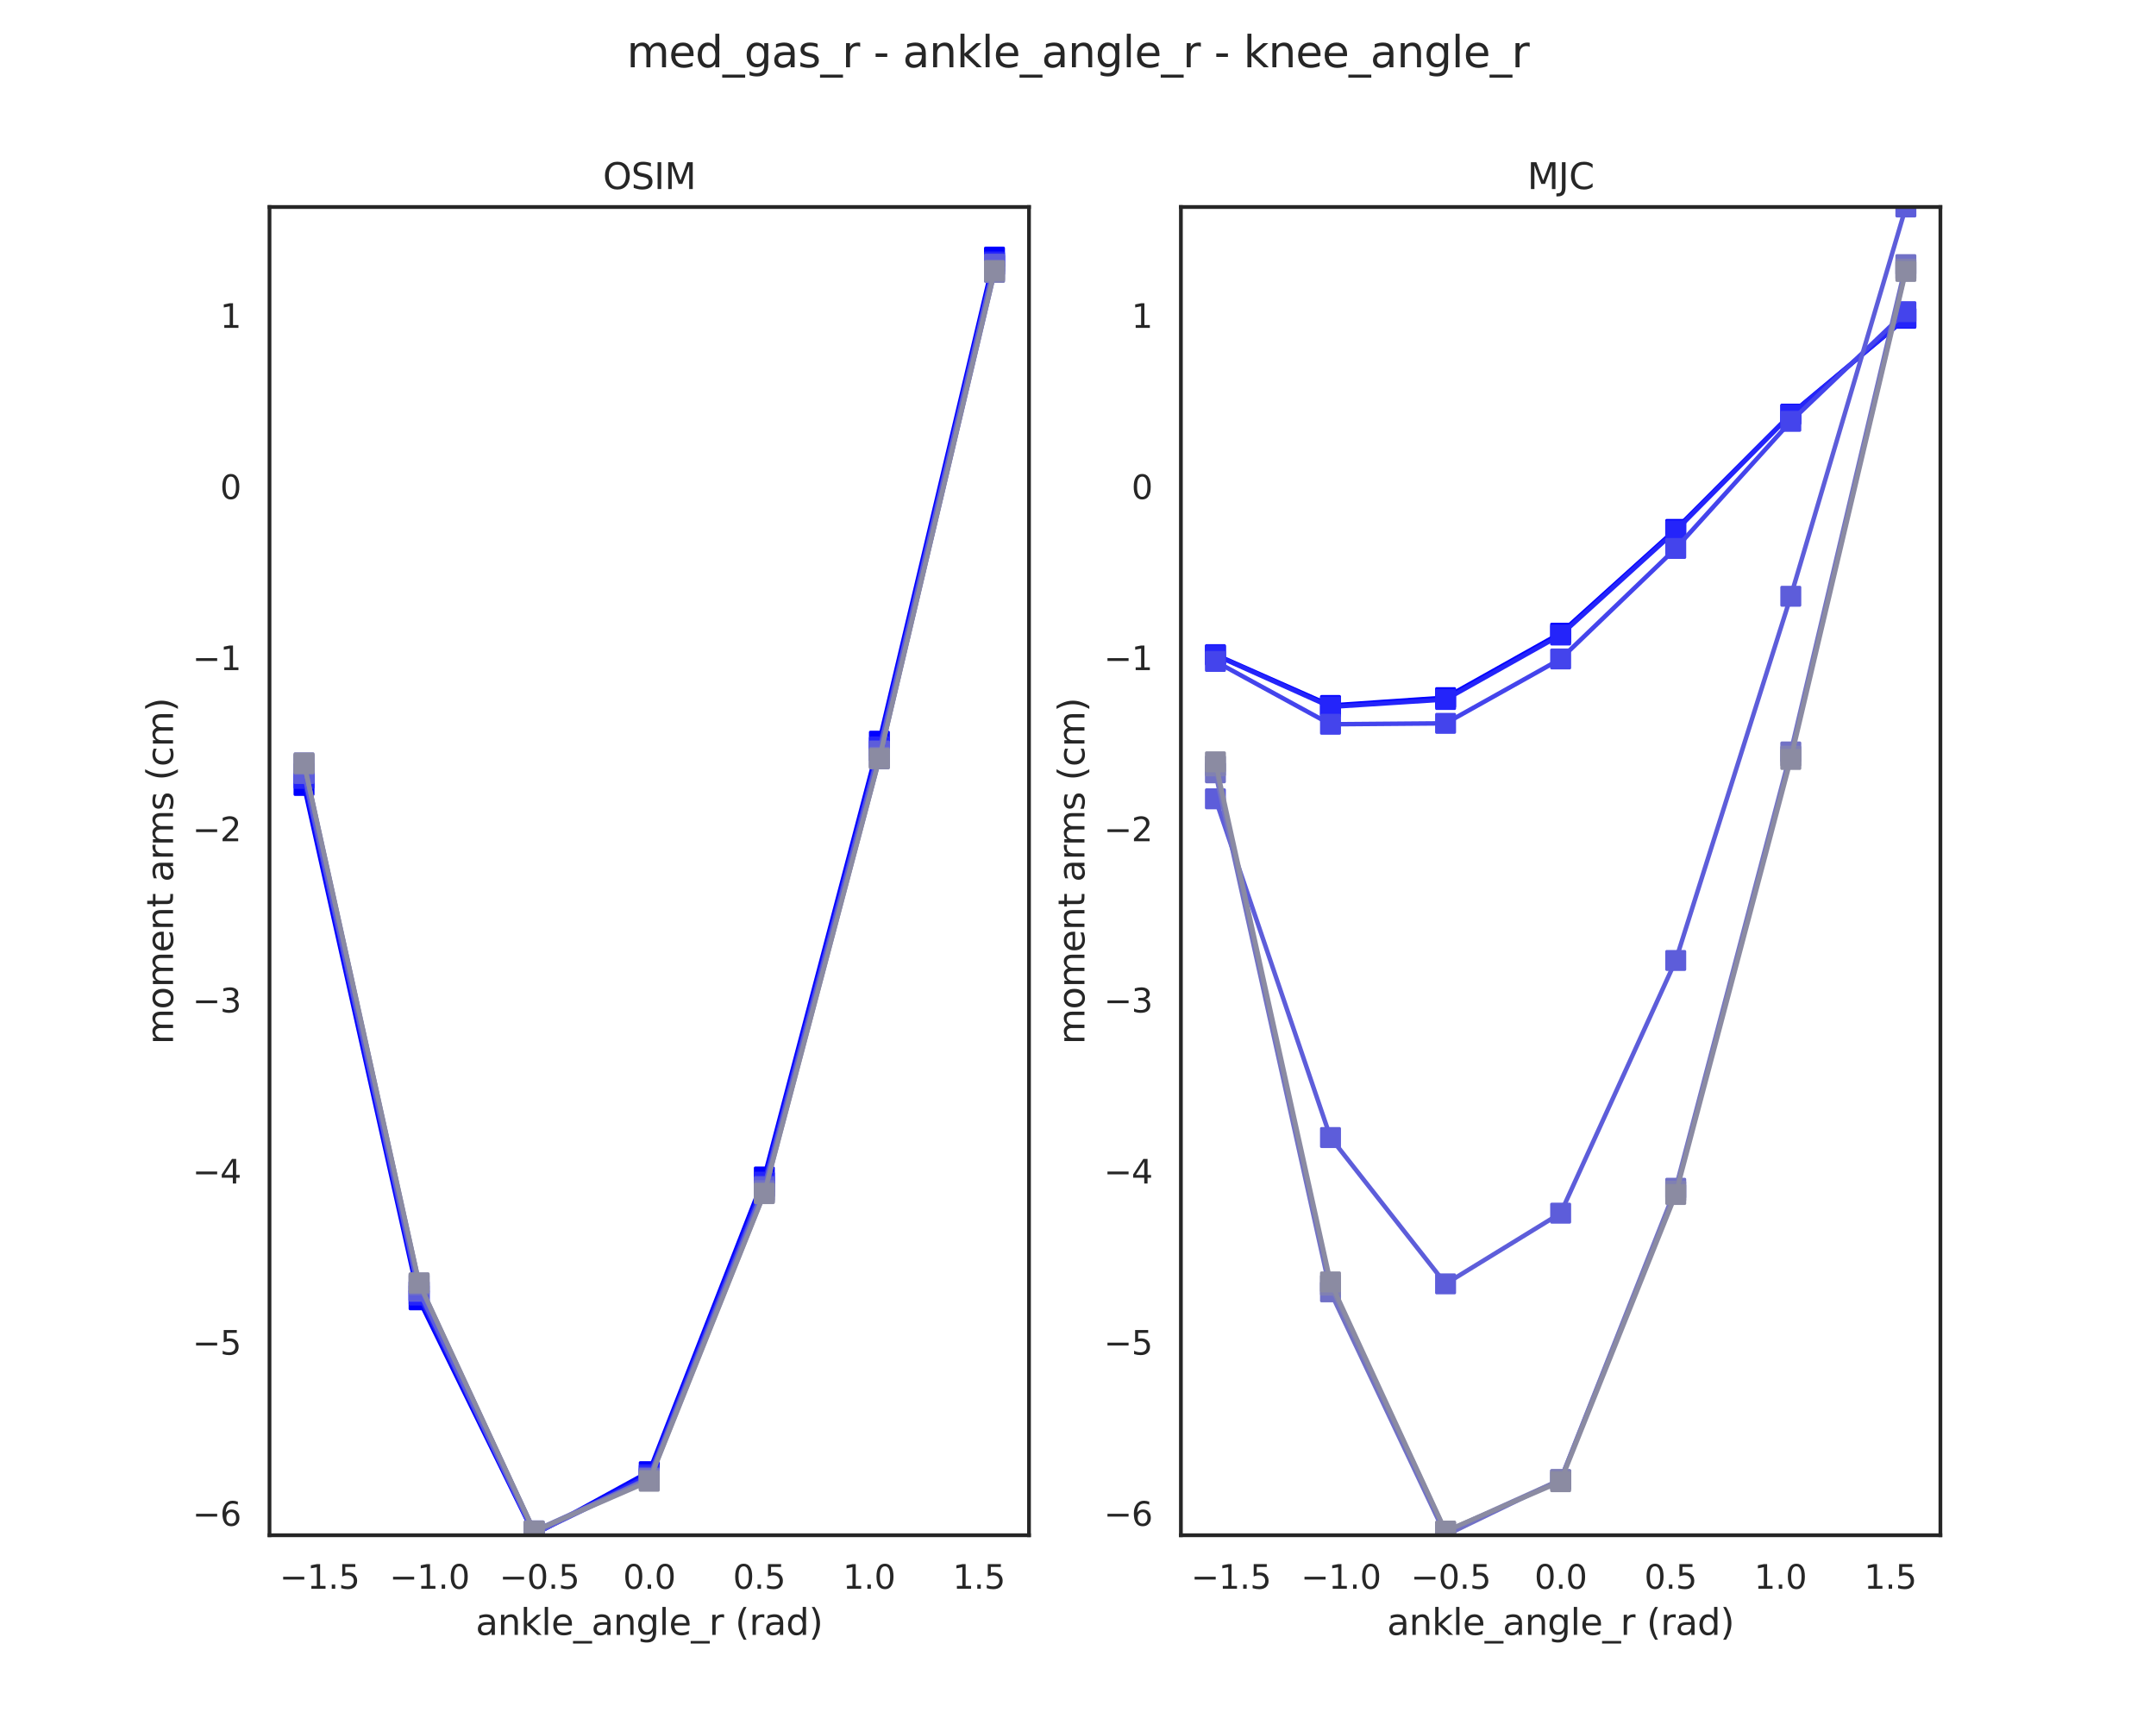 <?xml version="1.0" encoding="utf-8" standalone="no"?>
<!DOCTYPE svg PUBLIC "-//W3C//DTD SVG 1.1//EN"
  "http://www.w3.org/Graphics/SVG/1.1/DTD/svg11.dtd">
<svg xmlns:xlink="http://www.w3.org/1999/xlink" width="720pt" height="576pt" viewBox="0 0 720 576" xmlns="http://www.w3.org/2000/svg" version="1.1">
 <defs>
  <style type="text/css">*{stroke-linejoin: round; stroke-linecap: butt}</style>
 </defs>
 <g id="figure_1">
  <g id="patch_1">
   <path d="M 0 576 
L 720 576 
L 720 0 
L 0 0 
z
" style="fill: #ffffff"/>
  </g>
  <g id="axes_1">
   <g id="patch_2">
    <path d="M 90 512.64 
L 343.636 512.64 
L 343.636 69.12 
L 90 69.12 
z
" style="fill: #ffffff"/>
   </g>
   <g id="matplotlib.axis_1">
    <g id="xtick_1">
     <g id="text_1">
      <!-- −1.5 -->
      <g style="fill: #262626" transform="translate(93.37 530.498) scale(0.11 -0.11)">
       <defs>
        <path id="DejaVuSans-2212" d="M 678 2272 
L 4684 2272 
L 4684 1741 
L 678 1741 
L 678 2272 
z
" transform="scale(0.016)"/>
        <path id="DejaVuSans-31" d="M 794 531 
L 1825 531 
L 1825 4091 
L 703 3866 
L 703 4441 
L 1819 4666 
L 2450 4666 
L 2450 531 
L 3481 531 
L 3481 0 
L 794 0 
L 794 531 
z
" transform="scale(0.016)"/>
        <path id="DejaVuSans-2e" d="M 684 794 
L 1344 794 
L 1344 0 
L 684 0 
L 684 794 
z
" transform="scale(0.016)"/>
        <path id="DejaVuSans-35" d="M 691 4666 
L 3169 4666 
L 3169 4134 
L 1269 4134 
L 1269 2991 
Q 1406 3038 1543 3061 
Q 1681 3084 1819 3084 
Q 2600 3084 3056 2656 
Q 3513 2228 3513 1497 
Q 3513 744 3044 326 
Q 2575 -91 1722 -91 
Q 1428 -91 1123 -41 
Q 819 9 494 109 
L 494 744 
Q 775 591 1075 516 
Q 1375 441 1709 441 
Q 2250 441 2565 725 
Q 2881 1009 2881 1497 
Q 2881 1984 2565 2268 
Q 2250 2553 1709 2553 
Q 1456 2553 1204 2497 
Q 953 2441 691 2322 
L 691 4666 
z
" transform="scale(0.016)"/>
       </defs>
       <use xlink:href="#DejaVuSans-2212"/>
       <use xlink:href="#DejaVuSans-31" x="83.789"/>
       <use xlink:href="#DejaVuSans-2e" x="147.412"/>
       <use xlink:href="#DejaVuSans-35" x="179.199"/>
      </g>
     </g>
    </g>
    <g id="xtick_2">
     <g id="text_2">
      <!-- −1.0 -->
      <g style="fill: #262626" transform="translate(130.067 530.498) scale(0.11 -0.11)">
       <defs>
        <path id="DejaVuSans-30" d="M 2034 4250 
Q 1547 4250 1301 3770 
Q 1056 3291 1056 2328 
Q 1056 1369 1301 889 
Q 1547 409 2034 409 
Q 2525 409 2770 889 
Q 3016 1369 3016 2328 
Q 3016 3291 2770 3770 
Q 2525 4250 2034 4250 
z
M 2034 4750 
Q 2819 4750 3233 4129 
Q 3647 3509 3647 2328 
Q 3647 1150 3233 529 
Q 2819 -91 2034 -91 
Q 1250 -91 836 529 
Q 422 1150 422 2328 
Q 422 3509 836 4129 
Q 1250 4750 2034 4750 
z
" transform="scale(0.016)"/>
       </defs>
       <use xlink:href="#DejaVuSans-2212"/>
       <use xlink:href="#DejaVuSans-31" x="83.789"/>
       <use xlink:href="#DejaVuSans-2e" x="147.412"/>
       <use xlink:href="#DejaVuSans-30" x="179.199"/>
      </g>
     </g>
    </g>
    <g id="xtick_3">
     <g id="text_3">
      <!-- −0.5 -->
      <g style="fill: #262626" transform="translate(166.765 530.498) scale(0.11 -0.11)">
       <use xlink:href="#DejaVuSans-2212"/>
       <use xlink:href="#DejaVuSans-30" x="83.789"/>
       <use xlink:href="#DejaVuSans-2e" x="147.412"/>
       <use xlink:href="#DejaVuSans-35" x="179.199"/>
      </g>
     </g>
    </g>
    <g id="xtick_4">
     <g id="text_4">
      <!-- 0.0 -->
      <g style="fill: #262626" transform="translate(208.071 530.498) scale(0.11 -0.11)">
       <use xlink:href="#DejaVuSans-30"/>
       <use xlink:href="#DejaVuSans-2e" x="63.623"/>
       <use xlink:href="#DejaVuSans-30" x="95.41"/>
      </g>
     </g>
    </g>
    <g id="xtick_5">
     <g id="text_5">
      <!-- 0.5 -->
      <g style="fill: #262626" transform="translate(244.769 530.498) scale(0.11 -0.11)">
       <use xlink:href="#DejaVuSans-30"/>
       <use xlink:href="#DejaVuSans-2e" x="63.623"/>
       <use xlink:href="#DejaVuSans-35" x="95.41"/>
      </g>
     </g>
    </g>
    <g id="xtick_6">
     <g id="text_6">
      <!-- 1.0 -->
      <g style="fill: #262626" transform="translate(281.467 530.498) scale(0.11 -0.11)">
       <use xlink:href="#DejaVuSans-31"/>
       <use xlink:href="#DejaVuSans-2e" x="63.623"/>
       <use xlink:href="#DejaVuSans-30" x="95.41"/>
      </g>
     </g>
    </g>
    <g id="xtick_7">
     <g id="text_7">
      <!-- 1.5 -->
      <g style="fill: #262626" transform="translate(318.164 530.498) scale(0.11 -0.11)">
       <use xlink:href="#DejaVuSans-31"/>
       <use xlink:href="#DejaVuSans-2e" x="63.623"/>
       <use xlink:href="#DejaVuSans-35" x="95.41"/>
      </g>
     </g>
    </g>
    <g id="text_8">
     <!-- ankle_angle_r (rad) -->
     <g style="fill: #262626" transform="translate(158.851 545.904) scale(0.12 -0.12)">
      <defs>
       <path id="DejaVuSans-61" d="M 2194 1759 
Q 1497 1759 1228 1600 
Q 959 1441 959 1056 
Q 959 750 1161 570 
Q 1363 391 1709 391 
Q 2188 391 2477 730 
Q 2766 1069 2766 1631 
L 2766 1759 
L 2194 1759 
z
M 3341 1997 
L 3341 0 
L 2766 0 
L 2766 531 
Q 2569 213 2275 61 
Q 1981 -91 1556 -91 
Q 1019 -91 701 211 
Q 384 513 384 1019 
Q 384 1609 779 1909 
Q 1175 2209 1959 2209 
L 2766 2209 
L 2766 2266 
Q 2766 2663 2505 2880 
Q 2244 3097 1772 3097 
Q 1472 3097 1187 3025 
Q 903 2953 641 2809 
L 641 3341 
Q 956 3463 1253 3523 
Q 1550 3584 1831 3584 
Q 2591 3584 2966 3190 
Q 3341 2797 3341 1997 
z
" transform="scale(0.016)"/>
       <path id="DejaVuSans-6e" d="M 3513 2113 
L 3513 0 
L 2938 0 
L 2938 2094 
Q 2938 2591 2744 2837 
Q 2550 3084 2163 3084 
Q 1697 3084 1428 2787 
Q 1159 2491 1159 1978 
L 1159 0 
L 581 0 
L 581 3500 
L 1159 3500 
L 1159 2956 
Q 1366 3272 1645 3428 
Q 1925 3584 2291 3584 
Q 2894 3584 3203 3211 
Q 3513 2838 3513 2113 
z
" transform="scale(0.016)"/>
       <path id="DejaVuSans-6b" d="M 581 4863 
L 1159 4863 
L 1159 1991 
L 2875 3500 
L 3609 3500 
L 1753 1863 
L 3688 0 
L 2938 0 
L 1159 1709 
L 1159 0 
L 581 0 
L 581 4863 
z
" transform="scale(0.016)"/>
       <path id="DejaVuSans-6c" d="M 603 4863 
L 1178 4863 
L 1178 0 
L 603 0 
L 603 4863 
z
" transform="scale(0.016)"/>
       <path id="DejaVuSans-65" d="M 3597 1894 
L 3597 1613 
L 953 1613 
Q 991 1019 1311 708 
Q 1631 397 2203 397 
Q 2534 397 2845 478 
Q 3156 559 3463 722 
L 3463 178 
Q 3153 47 2828 -22 
Q 2503 -91 2169 -91 
Q 1331 -91 842 396 
Q 353 884 353 1716 
Q 353 2575 817 3079 
Q 1281 3584 2069 3584 
Q 2775 3584 3186 3129 
Q 3597 2675 3597 1894 
z
M 3022 2063 
Q 3016 2534 2758 2815 
Q 2500 3097 2075 3097 
Q 1594 3097 1305 2825 
Q 1016 2553 972 2059 
L 3022 2063 
z
" transform="scale(0.016)"/>
       <path id="DejaVuSans-5f" d="M 3263 -1063 
L 3263 -1509 
L -63 -1509 
L -63 -1063 
L 3263 -1063 
z
" transform="scale(0.016)"/>
       <path id="DejaVuSans-67" d="M 2906 1791 
Q 2906 2416 2648 2759 
Q 2391 3103 1925 3103 
Q 1463 3103 1205 2759 
Q 947 2416 947 1791 
Q 947 1169 1205 825 
Q 1463 481 1925 481 
Q 2391 481 2648 825 
Q 2906 1169 2906 1791 
z
M 3481 434 
Q 3481 -459 3084 -895 
Q 2688 -1331 1869 -1331 
Q 1566 -1331 1297 -1286 
Q 1028 -1241 775 -1147 
L 775 -588 
Q 1028 -725 1275 -790 
Q 1522 -856 1778 -856 
Q 2344 -856 2625 -561 
Q 2906 -266 2906 331 
L 2906 616 
Q 2728 306 2450 153 
Q 2172 0 1784 0 
Q 1141 0 747 490 
Q 353 981 353 1791 
Q 353 2603 747 3093 
Q 1141 3584 1784 3584 
Q 2172 3584 2450 3431 
Q 2728 3278 2906 2969 
L 2906 3500 
L 3481 3500 
L 3481 434 
z
" transform="scale(0.016)"/>
       <path id="DejaVuSans-72" d="M 2631 2963 
Q 2534 3019 2420 3045 
Q 2306 3072 2169 3072 
Q 1681 3072 1420 2755 
Q 1159 2438 1159 1844 
L 1159 0 
L 581 0 
L 581 3500 
L 1159 3500 
L 1159 2956 
Q 1341 3275 1631 3429 
Q 1922 3584 2338 3584 
Q 2397 3584 2469 3576 
Q 2541 3569 2628 3553 
L 2631 2963 
z
" transform="scale(0.016)"/>
       <path id="DejaVuSans-20" transform="scale(0.016)"/>
       <path id="DejaVuSans-28" d="M 1984 4856 
Q 1566 4138 1362 3434 
Q 1159 2731 1159 2009 
Q 1159 1288 1364 580 
Q 1569 -128 1984 -844 
L 1484 -844 
Q 1016 -109 783 600 
Q 550 1309 550 2009 
Q 550 2706 781 3412 
Q 1013 4119 1484 4856 
L 1984 4856 
z
" transform="scale(0.016)"/>
       <path id="DejaVuSans-64" d="M 2906 2969 
L 2906 4863 
L 3481 4863 
L 3481 0 
L 2906 0 
L 2906 525 
Q 2725 213 2448 61 
Q 2172 -91 1784 -91 
Q 1150 -91 751 415 
Q 353 922 353 1747 
Q 353 2572 751 3078 
Q 1150 3584 1784 3584 
Q 2172 3584 2448 3432 
Q 2725 3281 2906 2969 
z
M 947 1747 
Q 947 1113 1208 752 
Q 1469 391 1925 391 
Q 2381 391 2643 752 
Q 2906 1113 2906 1747 
Q 2906 2381 2643 2742 
Q 2381 3103 1925 3103 
Q 1469 3103 1208 2742 
Q 947 2381 947 1747 
z
" transform="scale(0.016)"/>
       <path id="DejaVuSans-29" d="M 513 4856 
L 1013 4856 
Q 1481 4119 1714 3412 
Q 1947 2706 1947 2009 
Q 1947 1309 1714 600 
Q 1481 -109 1013 -844 
L 513 -844 
Q 928 -128 1133 580 
Q 1338 1288 1338 2009 
Q 1338 2731 1133 3434 
Q 928 4138 513 4856 
z
" transform="scale(0.016)"/>
      </defs>
      <use xlink:href="#DejaVuSans-61"/>
      <use xlink:href="#DejaVuSans-6e" x="61.279"/>
      <use xlink:href="#DejaVuSans-6b" x="124.658"/>
      <use xlink:href="#DejaVuSans-6c" x="182.568"/>
      <use xlink:href="#DejaVuSans-65" x="210.352"/>
      <use xlink:href="#DejaVuSans-5f" x="271.875"/>
      <use xlink:href="#DejaVuSans-61" x="321.875"/>
      <use xlink:href="#DejaVuSans-6e" x="383.154"/>
      <use xlink:href="#DejaVuSans-67" x="446.533"/>
      <use xlink:href="#DejaVuSans-6c" x="510.01"/>
      <use xlink:href="#DejaVuSans-65" x="537.793"/>
      <use xlink:href="#DejaVuSans-5f" x="599.316"/>
      <use xlink:href="#DejaVuSans-72" x="649.316"/>
      <use xlink:href="#DejaVuSans-20" x="690.43"/>
      <use xlink:href="#DejaVuSans-28" x="722.217"/>
      <use xlink:href="#DejaVuSans-72" x="761.23"/>
      <use xlink:href="#DejaVuSans-61" x="802.344"/>
      <use xlink:href="#DejaVuSans-64" x="863.623"/>
      <use xlink:href="#DejaVuSans-29" x="927.1"/>
     </g>
    </g>
   </g>
   <g id="matplotlib.axis_2">
    <g id="ytick_1">
     <g id="text_9">
      <!-- −6 -->
      <g style="fill: #262626" transform="translate(64.284 509.475) scale(0.11 -0.11)">
       <defs>
        <path id="DejaVuSans-36" d="M 2113 2584 
Q 1688 2584 1439 2293 
Q 1191 2003 1191 1497 
Q 1191 994 1439 701 
Q 1688 409 2113 409 
Q 2538 409 2786 701 
Q 3034 994 3034 1497 
Q 3034 2003 2786 2293 
Q 2538 2584 2113 2584 
z
M 3366 4563 
L 3366 3988 
Q 3128 4100 2886 4159 
Q 2644 4219 2406 4219 
Q 1781 4219 1451 3797 
Q 1122 3375 1075 2522 
Q 1259 2794 1537 2939 
Q 1816 3084 2150 3084 
Q 2853 3084 3261 2657 
Q 3669 2231 3669 1497 
Q 3669 778 3244 343 
Q 2819 -91 2113 -91 
Q 1303 -91 875 529 
Q 447 1150 447 2328 
Q 447 3434 972 4092 
Q 1497 4750 2381 4750 
Q 2619 4750 2861 4703 
Q 3103 4656 3366 4563 
z
" transform="scale(0.016)"/>
       </defs>
       <use xlink:href="#DejaVuSans-2212"/>
       <use xlink:href="#DejaVuSans-36" x="83.789"/>
      </g>
     </g>
    </g>
    <g id="ytick_2">
     <g id="text_10">
      <!-- −5 -->
      <g style="fill: #262626" transform="translate(64.284 452.333) scale(0.11 -0.11)">
       <use xlink:href="#DejaVuSans-2212"/>
       <use xlink:href="#DejaVuSans-35" x="83.789"/>
      </g>
     </g>
    </g>
    <g id="ytick_3">
     <g id="text_11">
      <!-- −4 -->
      <g style="fill: #262626" transform="translate(64.284 395.19) scale(0.11 -0.11)">
       <defs>
        <path id="DejaVuSans-34" d="M 2419 4116 
L 825 1625 
L 2419 1625 
L 2419 4116 
z
M 2253 4666 
L 3047 4666 
L 3047 1625 
L 3713 1625 
L 3713 1100 
L 3047 1100 
L 3047 0 
L 2419 0 
L 2419 1100 
L 313 1100 
L 313 1709 
L 2253 4666 
z
" transform="scale(0.016)"/>
       </defs>
       <use xlink:href="#DejaVuSans-2212"/>
       <use xlink:href="#DejaVuSans-34" x="83.789"/>
      </g>
     </g>
    </g>
    <g id="ytick_4">
     <g id="text_12">
      <!-- −3 -->
      <g style="fill: #262626" transform="translate(64.284 338.048) scale(0.11 -0.11)">
       <defs>
        <path id="DejaVuSans-33" d="M 2597 2516 
Q 3050 2419 3304 2112 
Q 3559 1806 3559 1356 
Q 3559 666 3084 287 
Q 2609 -91 1734 -91 
Q 1441 -91 1130 -33 
Q 819 25 488 141 
L 488 750 
Q 750 597 1062 519 
Q 1375 441 1716 441 
Q 2309 441 2620 675 
Q 2931 909 2931 1356 
Q 2931 1769 2642 2001 
Q 2353 2234 1838 2234 
L 1294 2234 
L 1294 2753 
L 1863 2753 
Q 2328 2753 2575 2939 
Q 2822 3125 2822 3475 
Q 2822 3834 2567 4026 
Q 2313 4219 1838 4219 
Q 1578 4219 1281 4162 
Q 984 4106 628 3988 
L 628 4550 
Q 988 4650 1302 4700 
Q 1616 4750 1894 4750 
Q 2613 4750 3031 4423 
Q 3450 4097 3450 3541 
Q 3450 3153 3228 2886 
Q 3006 2619 2597 2516 
z
" transform="scale(0.016)"/>
       </defs>
       <use xlink:href="#DejaVuSans-2212"/>
       <use xlink:href="#DejaVuSans-33" x="83.789"/>
      </g>
     </g>
    </g>
    <g id="ytick_5">
     <g id="text_13">
      <!-- −2 -->
      <g style="fill: #262626" transform="translate(64.284 280.905) scale(0.11 -0.11)">
       <defs>
        <path id="DejaVuSans-32" d="M 1228 531 
L 3431 531 
L 3431 0 
L 469 0 
L 469 531 
Q 828 903 1448 1529 
Q 2069 2156 2228 2338 
Q 2531 2678 2651 2914 
Q 2772 3150 2772 3378 
Q 2772 3750 2511 3984 
Q 2250 4219 1831 4219 
Q 1534 4219 1204 4116 
Q 875 4013 500 3803 
L 500 4441 
Q 881 4594 1212 4672 
Q 1544 4750 1819 4750 
Q 2544 4750 2975 4387 
Q 3406 4025 3406 3419 
Q 3406 3131 3298 2873 
Q 3191 2616 2906 2266 
Q 2828 2175 2409 1742 
Q 1991 1309 1228 531 
z
" transform="scale(0.016)"/>
       </defs>
       <use xlink:href="#DejaVuSans-2212"/>
       <use xlink:href="#DejaVuSans-32" x="83.789"/>
      </g>
     </g>
    </g>
    <g id="ytick_6">
     <g id="text_14">
      <!-- −1 -->
      <g style="fill: #262626" transform="translate(64.284 223.763) scale(0.11 -0.11)">
       <use xlink:href="#DejaVuSans-2212"/>
       <use xlink:href="#DejaVuSans-31" x="83.789"/>
      </g>
     </g>
    </g>
    <g id="ytick_7">
     <g id="text_15">
      <!-- 0 -->
      <g style="fill: #262626" transform="translate(73.501 166.62) scale(0.11 -0.11)">
       <use xlink:href="#DejaVuSans-30"/>
      </g>
     </g>
    </g>
    <g id="ytick_8">
     <g id="text_16">
      <!-- 1 -->
      <g style="fill: #262626" transform="translate(73.501 109.478) scale(0.11 -0.11)">
       <use xlink:href="#DejaVuSans-31"/>
      </g>
     </g>
    </g>
    <g id="text_17">
     <!-- moment arms (cm) -->
     <g style="fill: #262626" transform="translate(57.788 348.734) rotate(-90) scale(0.12 -0.12)">
      <defs>
       <path id="DejaVuSans-6d" d="M 3328 2828 
Q 3544 3216 3844 3400 
Q 4144 3584 4550 3584 
Q 5097 3584 5394 3201 
Q 5691 2819 5691 2113 
L 5691 0 
L 5113 0 
L 5113 2094 
Q 5113 2597 4934 2840 
Q 4756 3084 4391 3084 
Q 3944 3084 3684 2787 
Q 3425 2491 3425 1978 
L 3425 0 
L 2847 0 
L 2847 2094 
Q 2847 2600 2669 2842 
Q 2491 3084 2119 3084 
Q 1678 3084 1418 2786 
Q 1159 2488 1159 1978 
L 1159 0 
L 581 0 
L 581 3500 
L 1159 3500 
L 1159 2956 
Q 1356 3278 1631 3431 
Q 1906 3584 2284 3584 
Q 2666 3584 2933 3390 
Q 3200 3197 3328 2828 
z
" transform="scale(0.016)"/>
       <path id="DejaVuSans-6f" d="M 1959 3097 
Q 1497 3097 1228 2736 
Q 959 2375 959 1747 
Q 959 1119 1226 758 
Q 1494 397 1959 397 
Q 2419 397 2687 759 
Q 2956 1122 2956 1747 
Q 2956 2369 2687 2733 
Q 2419 3097 1959 3097 
z
M 1959 3584 
Q 2709 3584 3137 3096 
Q 3566 2609 3566 1747 
Q 3566 888 3137 398 
Q 2709 -91 1959 -91 
Q 1206 -91 779 398 
Q 353 888 353 1747 
Q 353 2609 779 3096 
Q 1206 3584 1959 3584 
z
" transform="scale(0.016)"/>
       <path id="DejaVuSans-74" d="M 1172 4494 
L 1172 3500 
L 2356 3500 
L 2356 3053 
L 1172 3053 
L 1172 1153 
Q 1172 725 1289 603 
Q 1406 481 1766 481 
L 2356 481 
L 2356 0 
L 1766 0 
Q 1100 0 847 248 
Q 594 497 594 1153 
L 594 3053 
L 172 3053 
L 172 3500 
L 594 3500 
L 594 4494 
L 1172 4494 
z
" transform="scale(0.016)"/>
       <path id="DejaVuSans-73" d="M 2834 3397 
L 2834 2853 
Q 2591 2978 2328 3040 
Q 2066 3103 1784 3103 
Q 1356 3103 1142 2972 
Q 928 2841 928 2578 
Q 928 2378 1081 2264 
Q 1234 2150 1697 2047 
L 1894 2003 
Q 2506 1872 2764 1633 
Q 3022 1394 3022 966 
Q 3022 478 2636 193 
Q 2250 -91 1575 -91 
Q 1294 -91 989 -36 
Q 684 19 347 128 
L 347 722 
Q 666 556 975 473 
Q 1284 391 1588 391 
Q 1994 391 2212 530 
Q 2431 669 2431 922 
Q 2431 1156 2273 1281 
Q 2116 1406 1581 1522 
L 1381 1569 
Q 847 1681 609 1914 
Q 372 2147 372 2553 
Q 372 3047 722 3315 
Q 1072 3584 1716 3584 
Q 2034 3584 2315 3537 
Q 2597 3491 2834 3397 
z
" transform="scale(0.016)"/>
       <path id="DejaVuSans-63" d="M 3122 3366 
L 3122 2828 
Q 2878 2963 2633 3030 
Q 2388 3097 2138 3097 
Q 1578 3097 1268 2742 
Q 959 2388 959 1747 
Q 959 1106 1268 751 
Q 1578 397 2138 397 
Q 2388 397 2633 464 
Q 2878 531 3122 666 
L 3122 134 
Q 2881 22 2623 -34 
Q 2366 -91 2075 -91 
Q 1284 -91 818 406 
Q 353 903 353 1747 
Q 353 2603 823 3093 
Q 1294 3584 2113 3584 
Q 2378 3584 2631 3529 
Q 2884 3475 3122 3366 
z
" transform="scale(0.016)"/>
      </defs>
      <use xlink:href="#DejaVuSans-6d"/>
      <use xlink:href="#DejaVuSans-6f" x="97.412"/>
      <use xlink:href="#DejaVuSans-6d" x="158.594"/>
      <use xlink:href="#DejaVuSans-65" x="256.006"/>
      <use xlink:href="#DejaVuSans-6e" x="317.529"/>
      <use xlink:href="#DejaVuSans-74" x="380.908"/>
      <use xlink:href="#DejaVuSans-20" x="420.117"/>
      <use xlink:href="#DejaVuSans-61" x="451.904"/>
      <use xlink:href="#DejaVuSans-72" x="513.184"/>
      <use xlink:href="#DejaVuSans-6d" x="552.547"/>
      <use xlink:href="#DejaVuSans-73" x="649.959"/>
      <use xlink:href="#DejaVuSans-20" x="702.059"/>
      <use xlink:href="#DejaVuSans-28" x="733.846"/>
      <use xlink:href="#DejaVuSans-63" x="772.859"/>
      <use xlink:href="#DejaVuSans-6d" x="827.84"/>
      <use xlink:href="#DejaVuSans-29" x="925.252"/>
     </g>
    </g>
   </g>
   <g id="line2d_1">
    <path d="M 101.529 262.274 
L 139.959 434.024 
L 178.388 512.449 
L 216.818 491.408 
L 255.248 393.003 
L 293.678 247.497 
L 332.107 85.849 
" clip-path="url(#p6ae1eabb31)" style="fill: none; stroke: #0000ff; stroke-width: 1.5; stroke-linecap: round"/>
    <defs>
     <path id="m4bffa0555c" d="M -3 3 
L 3 3 
L 3 -3 
L -3 -3 
z
" style="stroke: #0000ff; stroke-linejoin: miter"/>
    </defs>
    <g clip-path="url(#p6ae1eabb31)">
     <use xlink:href="#m4bffa0555c" x="101.529" y="262.274" style="fill: #0000ff; stroke: #0000ff; stroke-linejoin: miter"/>
     <use xlink:href="#m4bffa0555c" x="139.959" y="434.024" style="fill: #0000ff; stroke: #0000ff; stroke-linejoin: miter"/>
     <use xlink:href="#m4bffa0555c" x="178.388" y="512.449" style="fill: #0000ff; stroke: #0000ff; stroke-linejoin: miter"/>
     <use xlink:href="#m4bffa0555c" x="216.818" y="491.408" style="fill: #0000ff; stroke: #0000ff; stroke-linejoin: miter"/>
     <use xlink:href="#m4bffa0555c" x="255.248" y="393.003" style="fill: #0000ff; stroke: #0000ff; stroke-linejoin: miter"/>
     <use xlink:href="#m4bffa0555c" x="293.678" y="247.497" style="fill: #0000ff; stroke: #0000ff; stroke-linejoin: miter"/>
     <use xlink:href="#m4bffa0555c" x="332.107" y="85.849" style="fill: #0000ff; stroke: #0000ff; stroke-linejoin: miter"/>
    </g>
   </g>
   <g id="line2d_2">
    <path d="M 101.529 259.925 
L 139.959 432.442 
L 178.388 512.243 
L 216.818 492.434 
L 255.248 394.738 
L 293.678 249.389 
L 332.107 87.481 
" clip-path="url(#p6ae1eabb31)" style="fill: none; stroke: #2424fa; stroke-width: 1.5; stroke-linecap: round"/>
    <defs>
     <path id="m5abeacec93" d="M -3 3 
L 3 3 
L 3 -3 
L -3 -3 
z
" style="stroke: #2424fa; stroke-linejoin: miter"/>
    </defs>
    <g clip-path="url(#p6ae1eabb31)">
     <use xlink:href="#m5abeacec93" x="101.529" y="259.925" style="fill: #2424fa; stroke: #2424fa; stroke-linejoin: miter"/>
     <use xlink:href="#m5abeacec93" x="139.959" y="432.442" style="fill: #2424fa; stroke: #2424fa; stroke-linejoin: miter"/>
     <use xlink:href="#m5abeacec93" x="178.388" y="512.243" style="fill: #2424fa; stroke: #2424fa; stroke-linejoin: miter"/>
     <use xlink:href="#m5abeacec93" x="216.818" y="492.434" style="fill: #2424fa; stroke: #2424fa; stroke-linejoin: miter"/>
     <use xlink:href="#m5abeacec93" x="255.248" y="394.738" style="fill: #2424fa; stroke: #2424fa; stroke-linejoin: miter"/>
     <use xlink:href="#m5abeacec93" x="293.678" y="249.389" style="fill: #2424fa; stroke: #2424fa; stroke-linejoin: miter"/>
     <use xlink:href="#m5abeacec93" x="332.107" y="87.481" style="fill: #2424fa; stroke: #2424fa; stroke-linejoin: miter"/>
    </g>
   </g>
   <g id="line2d_3">
    <path d="M 101.529 258.249 
L 139.959 431.241 
L 178.388 512.104 
L 216.818 493.278 
L 255.248 396.093 
L 293.678 250.756 
L 332.107 88.517 
" clip-path="url(#p6ae1eabb31)" style="fill: none; stroke: #4444ec; stroke-width: 1.5; stroke-linecap: round"/>
    <defs>
     <path id="m84bcd053c0" d="M -3 3 
L 3 3 
L 3 -3 
L -3 -3 
z
" style="stroke: #4444ec; stroke-linejoin: miter"/>
    </defs>
    <g clip-path="url(#p6ae1eabb31)">
     <use xlink:href="#m84bcd053c0" x="101.529" y="258.249" style="fill: #4444ec; stroke: #4444ec; stroke-linejoin: miter"/>
     <use xlink:href="#m84bcd053c0" x="139.959" y="431.241" style="fill: #4444ec; stroke: #4444ec; stroke-linejoin: miter"/>
     <use xlink:href="#m84bcd053c0" x="178.388" y="512.104" style="fill: #4444ec; stroke: #4444ec; stroke-linejoin: miter"/>
     <use xlink:href="#m84bcd053c0" x="216.818" y="493.278" style="fill: #4444ec; stroke: #4444ec; stroke-linejoin: miter"/>
     <use xlink:href="#m84bcd053c0" x="255.248" y="396.093" style="fill: #4444ec; stroke: #4444ec; stroke-linejoin: miter"/>
     <use xlink:href="#m84bcd053c0" x="293.678" y="250.756" style="fill: #4444ec; stroke: #4444ec; stroke-linejoin: miter"/>
     <use xlink:href="#m84bcd053c0" x="332.107" y="88.517" style="fill: #4444ec; stroke: #4444ec; stroke-linejoin: miter"/>
    </g>
   </g>
   <g id="line2d_4">
    <path d="M 101.529 258.249 
L 139.959 431.066 
L 178.388 512.155 
L 216.818 493.59 
L 255.248 396.408 
L 293.678 250.808 
L 332.107 88.21 
" clip-path="url(#p6ae1eabb31)" style="fill: none; stroke: #5d5dda; stroke-width: 1.5; stroke-linecap: round"/>
    <defs>
     <path id="m9f6ea56244" d="M -3 3 
L 3 3 
L 3 -3 
L -3 -3 
z
" style="stroke: #5d5dda; stroke-linejoin: miter"/>
    </defs>
    <g clip-path="url(#p6ae1eabb31)">
     <use xlink:href="#m9f6ea56244" x="101.529" y="258.249" style="fill: #5d5dda; stroke: #5d5dda; stroke-linejoin: miter"/>
     <use xlink:href="#m9f6ea56244" x="139.959" y="431.066" style="fill: #5d5dda; stroke: #5d5dda; stroke-linejoin: miter"/>
     <use xlink:href="#m9f6ea56244" x="178.388" y="512.155" style="fill: #5d5dda; stroke: #5d5dda; stroke-linejoin: miter"/>
     <use xlink:href="#m9f6ea56244" x="216.818" y="493.59" style="fill: #5d5dda; stroke: #5d5dda; stroke-linejoin: miter"/>
     <use xlink:href="#m9f6ea56244" x="255.248" y="396.408" style="fill: #5d5dda; stroke: #5d5dda; stroke-linejoin: miter"/>
     <use xlink:href="#m9f6ea56244" x="293.678" y="250.808" style="fill: #5d5dda; stroke: #5d5dda; stroke-linejoin: miter"/>
     <use xlink:href="#m9f6ea56244" x="332.107" y="88.21" style="fill: #5d5dda; stroke: #5d5dda; stroke-linejoin: miter"/>
    </g>
   </g>
   <g id="line2d_5">
    <path d="M 101.529 255.202 
L 139.959 428.973 
L 178.388 511.195 
L 216.818 493.711 
L 255.248 397.572 
L 293.678 252.894 
L 332.107 90.89 
" clip-path="url(#p6ae1eabb31)" style="fill: none; stroke: #7171c6; stroke-width: 1.5; stroke-linecap: round"/>
    <defs>
     <path id="m8c8c3b285d" d="M -3 3 
L 3 3 
L 3 -3 
L -3 -3 
z
" style="stroke: #7171c6; stroke-linejoin: miter"/>
    </defs>
    <g clip-path="url(#p6ae1eabb31)">
     <use xlink:href="#m8c8c3b285d" x="101.529" y="255.202" style="fill: #7171c6; stroke: #7171c6; stroke-linejoin: miter"/>
     <use xlink:href="#m8c8c3b285d" x="139.959" y="428.973" style="fill: #7171c6; stroke: #7171c6; stroke-linejoin: miter"/>
     <use xlink:href="#m8c8c3b285d" x="178.388" y="511.195" style="fill: #7171c6; stroke: #7171c6; stroke-linejoin: miter"/>
     <use xlink:href="#m8c8c3b285d" x="216.818" y="493.711" style="fill: #7171c6; stroke: #7171c6; stroke-linejoin: miter"/>
     <use xlink:href="#m8c8c3b285d" x="255.248" y="397.572" style="fill: #7171c6; stroke: #7171c6; stroke-linejoin: miter"/>
     <use xlink:href="#m8c8c3b285d" x="293.678" y="252.894" style="fill: #7171c6; stroke: #7171c6; stroke-linejoin: miter"/>
     <use xlink:href="#m8c8c3b285d" x="332.107" y="90.89" style="fill: #7171c6; stroke: #7171c6; stroke-linejoin: miter"/>
    </g>
   </g>
   <g id="line2d_6">
    <path d="M 101.529 254.685 
L 139.959 428.42 
L 178.388 511.205 
L 216.818 494.303 
L 255.248 398.333 
L 293.678 253.392 
L 332.107 90.915 
" clip-path="url(#p6ae1eabb31)" style="fill: none; stroke: #8080b3; stroke-width: 1.5; stroke-linecap: round"/>
    <defs>
     <path id="m14a2d6661d" d="M -3 3 
L 3 3 
L 3 -3 
L -3 -3 
z
" style="stroke: #8080b3; stroke-linejoin: miter"/>
    </defs>
    <g clip-path="url(#p6ae1eabb31)">
     <use xlink:href="#m14a2d6661d" x="101.529" y="254.685" style="fill: #8080b3; stroke: #8080b3; stroke-linejoin: miter"/>
     <use xlink:href="#m14a2d6661d" x="139.959" y="428.42" style="fill: #8080b3; stroke: #8080b3; stroke-linejoin: miter"/>
     <use xlink:href="#m14a2d6661d" x="178.388" y="511.205" style="fill: #8080b3; stroke: #8080b3; stroke-linejoin: miter"/>
     <use xlink:href="#m14a2d6661d" x="216.818" y="494.303" style="fill: #8080b3; stroke: #8080b3; stroke-linejoin: miter"/>
     <use xlink:href="#m14a2d6661d" x="255.248" y="398.333" style="fill: #8080b3; stroke: #8080b3; stroke-linejoin: miter"/>
     <use xlink:href="#m14a2d6661d" x="293.678" y="253.392" style="fill: #8080b3; stroke: #8080b3; stroke-linejoin: miter"/>
     <use xlink:href="#m14a2d6661d" x="332.107" y="90.915" style="fill: #8080b3; stroke: #8080b3; stroke-linejoin: miter"/>
    </g>
   </g>
   <g id="line2d_7">
    <path d="M 101.529 254.943 
L 139.959 428.379 
L 178.388 511.303 
L 216.818 494.605 
L 255.248 398.564 
L 293.678 253.264 
L 332.107 90.342 
" clip-path="url(#p6ae1eabb31)" style="fill: none; stroke: #8b8ba2; stroke-width: 1.5; stroke-linecap: round"/>
    <defs>
     <path id="mfe3a8d8d10" d="M -3 3 
L 3 3 
L 3 -3 
L -3 -3 
z
" style="stroke: #8b8ba2; stroke-linejoin: miter"/>
    </defs>
    <g clip-path="url(#p6ae1eabb31)">
     <use xlink:href="#mfe3a8d8d10" x="101.529" y="254.943" style="fill: #8b8ba2; stroke: #8b8ba2; stroke-linejoin: miter"/>
     <use xlink:href="#mfe3a8d8d10" x="139.959" y="428.379" style="fill: #8b8ba2; stroke: #8b8ba2; stroke-linejoin: miter"/>
     <use xlink:href="#mfe3a8d8d10" x="178.388" y="511.303" style="fill: #8b8ba2; stroke: #8b8ba2; stroke-linejoin: miter"/>
     <use xlink:href="#mfe3a8d8d10" x="216.818" y="494.605" style="fill: #8b8ba2; stroke: #8b8ba2; stroke-linejoin: miter"/>
     <use xlink:href="#mfe3a8d8d10" x="255.248" y="398.564" style="fill: #8b8ba2; stroke: #8b8ba2; stroke-linejoin: miter"/>
     <use xlink:href="#mfe3a8d8d10" x="293.678" y="253.264" style="fill: #8b8ba2; stroke: #8b8ba2; stroke-linejoin: miter"/>
     <use xlink:href="#mfe3a8d8d10" x="332.107" y="90.342" style="fill: #8b8ba2; stroke: #8b8ba2; stroke-linejoin: miter"/>
    </g>
   </g>
   <g id="patch_3">
    <path d="M 90 512.64 
L 90 69.12 
" style="fill: none; stroke: #262626; stroke-width: 1.25; stroke-linejoin: miter; stroke-linecap: square"/>
   </g>
   <g id="patch_4">
    <path d="M 343.636 512.64 
L 343.636 69.12 
" style="fill: none; stroke: #262626; stroke-width: 1.25; stroke-linejoin: miter; stroke-linecap: square"/>
   </g>
   <g id="patch_5">
    <path d="M 90 512.64 
L 343.636 512.64 
" style="fill: none; stroke: #262626; stroke-width: 1.25; stroke-linejoin: miter; stroke-linecap: square"/>
   </g>
   <g id="patch_6">
    <path d="M 90 69.12 
L 343.636 69.12 
" style="fill: none; stroke: #262626; stroke-width: 1.25; stroke-linejoin: miter; stroke-linecap: square"/>
   </g>
   <g id="text_18">
    <!-- OSIM -->
    <g style="fill: #262626" transform="translate(201.339 63.12) scale(0.12 -0.12)">
     <defs>
      <path id="DejaVuSans-4f" d="M 2522 4238 
Q 1834 4238 1429 3725 
Q 1025 3213 1025 2328 
Q 1025 1447 1429 934 
Q 1834 422 2522 422 
Q 3209 422 3611 934 
Q 4013 1447 4013 2328 
Q 4013 3213 3611 3725 
Q 3209 4238 2522 4238 
z
M 2522 4750 
Q 3503 4750 4090 4092 
Q 4678 3434 4678 2328 
Q 4678 1225 4090 567 
Q 3503 -91 2522 -91 
Q 1538 -91 948 565 
Q 359 1222 359 2328 
Q 359 3434 948 4092 
Q 1538 4750 2522 4750 
z
" transform="scale(0.016)"/>
      <path id="DejaVuSans-53" d="M 3425 4513 
L 3425 3897 
Q 3066 4069 2747 4153 
Q 2428 4238 2131 4238 
Q 1616 4238 1336 4038 
Q 1056 3838 1056 3469 
Q 1056 3159 1242 3001 
Q 1428 2844 1947 2747 
L 2328 2669 
Q 3034 2534 3370 2195 
Q 3706 1856 3706 1288 
Q 3706 609 3251 259 
Q 2797 -91 1919 -91 
Q 1588 -91 1214 -16 
Q 841 59 441 206 
L 441 856 
Q 825 641 1194 531 
Q 1563 422 1919 422 
Q 2459 422 2753 634 
Q 3047 847 3047 1241 
Q 3047 1584 2836 1778 
Q 2625 1972 2144 2069 
L 1759 2144 
Q 1053 2284 737 2584 
Q 422 2884 422 3419 
Q 422 4038 858 4394 
Q 1294 4750 2059 4750 
Q 2388 4750 2728 4690 
Q 3069 4631 3425 4513 
z
" transform="scale(0.016)"/>
      <path id="DejaVuSans-49" d="M 628 4666 
L 1259 4666 
L 1259 0 
L 628 0 
L 628 4666 
z
" transform="scale(0.016)"/>
      <path id="DejaVuSans-4d" d="M 628 4666 
L 1569 4666 
L 2759 1491 
L 3956 4666 
L 4897 4666 
L 4897 0 
L 4281 0 
L 4281 4097 
L 3078 897 
L 2444 897 
L 1241 4097 
L 1241 0 
L 628 0 
L 628 4666 
z
" transform="scale(0.016)"/>
     </defs>
     <use xlink:href="#DejaVuSans-4f"/>
     <use xlink:href="#DejaVuSans-53" x="78.711"/>
     <use xlink:href="#DejaVuSans-49" x="142.188"/>
     <use xlink:href="#DejaVuSans-4d" x="171.68"/>
    </g>
   </g>
  </g>
  <g id="axes_2">
   <g id="patch_7">
    <path d="M 394.364 512.64 
L 648 512.64 
L 648 69.12 
L 394.364 69.12 
z
" style="fill: #ffffff"/>
   </g>
   <g id="matplotlib.axis_3">
    <g id="xtick_8">
     <g id="text_19">
      <!-- −1.5 -->
      <g style="fill: #262626" transform="translate(397.747 530.498) scale(0.11 -0.11)">
       <use xlink:href="#DejaVuSans-2212"/>
       <use xlink:href="#DejaVuSans-31" x="83.789"/>
       <use xlink:href="#DejaVuSans-2e" x="147.412"/>
       <use xlink:href="#DejaVuSans-35" x="179.199"/>
      </g>
     </g>
    </g>
    <g id="xtick_9">
     <g id="text_20">
      <!-- −1.0 -->
      <g style="fill: #262626" transform="translate(434.44 530.498) scale(0.11 -0.11)">
       <use xlink:href="#DejaVuSans-2212"/>
       <use xlink:href="#DejaVuSans-31" x="83.789"/>
       <use xlink:href="#DejaVuSans-2e" x="147.412"/>
       <use xlink:href="#DejaVuSans-30" x="179.199"/>
      </g>
     </g>
    </g>
    <g id="xtick_10">
     <g id="text_21">
      <!-- −0.5 -->
      <g style="fill: #262626" transform="translate(471.133 530.498) scale(0.11 -0.11)">
       <use xlink:href="#DejaVuSans-2212"/>
       <use xlink:href="#DejaVuSans-30" x="83.789"/>
       <use xlink:href="#DejaVuSans-2e" x="147.412"/>
       <use xlink:href="#DejaVuSans-35" x="179.199"/>
      </g>
     </g>
    </g>
    <g id="xtick_11">
     <g id="text_22">
      <!-- 0.0 -->
      <g style="fill: #262626" transform="translate(512.435 530.498) scale(0.11 -0.11)">
       <use xlink:href="#DejaVuSans-30"/>
       <use xlink:href="#DejaVuSans-2e" x="63.623"/>
       <use xlink:href="#DejaVuSans-30" x="95.41"/>
      </g>
     </g>
    </g>
    <g id="xtick_12">
     <g id="text_23">
      <!-- 0.5 -->
      <g style="fill: #262626" transform="translate(549.128 530.498) scale(0.11 -0.11)">
       <use xlink:href="#DejaVuSans-30"/>
       <use xlink:href="#DejaVuSans-2e" x="63.623"/>
       <use xlink:href="#DejaVuSans-35" x="95.41"/>
      </g>
     </g>
    </g>
    <g id="xtick_13">
     <g id="text_24">
      <!-- 1.0 -->
      <g style="fill: #262626" transform="translate(585.821 530.498) scale(0.11 -0.11)">
       <use xlink:href="#DejaVuSans-31"/>
       <use xlink:href="#DejaVuSans-2e" x="63.623"/>
       <use xlink:href="#DejaVuSans-30" x="95.41"/>
      </g>
     </g>
    </g>
    <g id="xtick_14">
     <g id="text_25">
      <!-- 1.5 -->
      <g style="fill: #262626" transform="translate(622.514 530.498) scale(0.11 -0.11)">
       <use xlink:href="#DejaVuSans-31"/>
       <use xlink:href="#DejaVuSans-2e" x="63.623"/>
       <use xlink:href="#DejaVuSans-35" x="95.41"/>
      </g>
     </g>
    </g>
    <g id="text_26">
     <!-- ankle_angle_r (rad) -->
     <g style="fill: #262626" transform="translate(463.214 545.904) scale(0.12 -0.12)">
      <use xlink:href="#DejaVuSans-61"/>
      <use xlink:href="#DejaVuSans-6e" x="61.279"/>
      <use xlink:href="#DejaVuSans-6b" x="124.658"/>
      <use xlink:href="#DejaVuSans-6c" x="182.568"/>
      <use xlink:href="#DejaVuSans-65" x="210.352"/>
      <use xlink:href="#DejaVuSans-5f" x="271.875"/>
      <use xlink:href="#DejaVuSans-61" x="321.875"/>
      <use xlink:href="#DejaVuSans-6e" x="383.154"/>
      <use xlink:href="#DejaVuSans-67" x="446.533"/>
      <use xlink:href="#DejaVuSans-6c" x="510.01"/>
      <use xlink:href="#DejaVuSans-65" x="537.793"/>
      <use xlink:href="#DejaVuSans-5f" x="599.316"/>
      <use xlink:href="#DejaVuSans-72" x="649.316"/>
      <use xlink:href="#DejaVuSans-20" x="690.43"/>
      <use xlink:href="#DejaVuSans-28" x="722.217"/>
      <use xlink:href="#DejaVuSans-72" x="761.23"/>
      <use xlink:href="#DejaVuSans-61" x="802.344"/>
      <use xlink:href="#DejaVuSans-64" x="863.623"/>
      <use xlink:href="#DejaVuSans-29" x="927.1"/>
     </g>
    </g>
   </g>
   <g id="matplotlib.axis_4">
    <g id="ytick_9">
     <g id="text_27">
      <!-- −6 -->
      <g style="fill: #262626" transform="translate(368.647 509.475) scale(0.11 -0.11)">
       <use xlink:href="#DejaVuSans-2212"/>
       <use xlink:href="#DejaVuSans-36" x="83.789"/>
      </g>
     </g>
    </g>
    <g id="ytick_10">
     <g id="text_28">
      <!-- −5 -->
      <g style="fill: #262626" transform="translate(368.647 452.333) scale(0.11 -0.11)">
       <use xlink:href="#DejaVuSans-2212"/>
       <use xlink:href="#DejaVuSans-35" x="83.789"/>
      </g>
     </g>
    </g>
    <g id="ytick_11">
     <g id="text_29">
      <!-- −4 -->
      <g style="fill: #262626" transform="translate(368.647 395.19) scale(0.11 -0.11)">
       <use xlink:href="#DejaVuSans-2212"/>
       <use xlink:href="#DejaVuSans-34" x="83.789"/>
      </g>
     </g>
    </g>
    <g id="ytick_12">
     <g id="text_30">
      <!-- −3 -->
      <g style="fill: #262626" transform="translate(368.647 338.048) scale(0.11 -0.11)">
       <use xlink:href="#DejaVuSans-2212"/>
       <use xlink:href="#DejaVuSans-33" x="83.789"/>
      </g>
     </g>
    </g>
    <g id="ytick_13">
     <g id="text_31">
      <!-- −2 -->
      <g style="fill: #262626" transform="translate(368.647 280.905) scale(0.11 -0.11)">
       <use xlink:href="#DejaVuSans-2212"/>
       <use xlink:href="#DejaVuSans-32" x="83.789"/>
      </g>
     </g>
    </g>
    <g id="ytick_14">
     <g id="text_32">
      <!-- −1 -->
      <g style="fill: #262626" transform="translate(368.647 223.763) scale(0.11 -0.11)">
       <use xlink:href="#DejaVuSans-2212"/>
       <use xlink:href="#DejaVuSans-31" x="83.789"/>
      </g>
     </g>
    </g>
    <g id="ytick_15">
     <g id="text_33">
      <!-- 0 -->
      <g style="fill: #262626" transform="translate(377.865 166.62) scale(0.11 -0.11)">
       <use xlink:href="#DejaVuSans-30"/>
      </g>
     </g>
    </g>
    <g id="ytick_16">
     <g id="text_34">
      <!-- 1 -->
      <g style="fill: #262626" transform="translate(377.865 109.478) scale(0.11 -0.11)">
       <use xlink:href="#DejaVuSans-31"/>
      </g>
     </g>
    </g>
    <g id="text_35">
     <!-- moment arms (cm) -->
     <g style="fill: #262626" transform="translate(362.152 348.734) rotate(-90) scale(0.12 -0.12)">
      <use xlink:href="#DejaVuSans-6d"/>
      <use xlink:href="#DejaVuSans-6f" x="97.412"/>
      <use xlink:href="#DejaVuSans-6d" x="158.594"/>
      <use xlink:href="#DejaVuSans-65" x="256.006"/>
      <use xlink:href="#DejaVuSans-6e" x="317.529"/>
      <use xlink:href="#DejaVuSans-74" x="380.908"/>
      <use xlink:href="#DejaVuSans-20" x="420.117"/>
      <use xlink:href="#DejaVuSans-61" x="451.904"/>
      <use xlink:href="#DejaVuSans-72" x="513.184"/>
      <use xlink:href="#DejaVuSans-6d" x="552.547"/>
      <use xlink:href="#DejaVuSans-73" x="649.959"/>
      <use xlink:href="#DejaVuSans-20" x="702.059"/>
      <use xlink:href="#DejaVuSans-28" x="733.846"/>
      <use xlink:href="#DejaVuSans-63" x="772.859"/>
      <use xlink:href="#DejaVuSans-6d" x="827.84"/>
      <use xlink:href="#DejaVuSans-29" x="925.252"/>
     </g>
    </g>
   </g>
   <g id="line2d_8">
    <path d="M 405.893 218.601 
L 444.322 235.576 
L 482.752 232.95 
L 521.182 211.427 
L 559.612 176.774 
L 598.041 138.281 
L 636.471 106.262 
" clip-path="url(#p6068dff08c)" style="fill: none; stroke: #0000ff; stroke-width: 1.5; stroke-linecap: round"/>
    <g clip-path="url(#p6068dff08c)">
     <use xlink:href="#m4bffa0555c" x="405.893" y="218.601" style="fill: #0000ff; stroke: #0000ff; stroke-linejoin: miter"/>
     <use xlink:href="#m4bffa0555c" x="444.322" y="235.576" style="fill: #0000ff; stroke: #0000ff; stroke-linejoin: miter"/>
     <use xlink:href="#m4bffa0555c" x="482.752" y="232.95" style="fill: #0000ff; stroke: #0000ff; stroke-linejoin: miter"/>
     <use xlink:href="#m4bffa0555c" x="521.182" y="211.427" style="fill: #0000ff; stroke: #0000ff; stroke-linejoin: miter"/>
     <use xlink:href="#m4bffa0555c" x="559.612" y="176.774" style="fill: #0000ff; stroke: #0000ff; stroke-linejoin: miter"/>
     <use xlink:href="#m4bffa0555c" x="598.041" y="138.281" style="fill: #0000ff; stroke: #0000ff; stroke-linejoin: miter"/>
     <use xlink:href="#m4bffa0555c" x="636.471" y="106.262" style="fill: #0000ff; stroke: #0000ff; stroke-linejoin: miter"/>
    </g>
   </g>
   <g id="line2d_9">
    <path d="M 405.893 218.766 
L 444.322 236.028 
L 482.752 233.568 
L 521.182 212.045 
L 559.612 177.229 
L 598.041 138.45 
L 636.471 106.101 
" clip-path="url(#p6068dff08c)" style="fill: none; stroke: #2424fa; stroke-width: 1.5; stroke-linecap: round"/>
    <g clip-path="url(#p6068dff08c)">
     <use xlink:href="#m5abeacec93" x="405.893" y="218.766" style="fill: #2424fa; stroke: #2424fa; stroke-linejoin: miter"/>
     <use xlink:href="#m5abeacec93" x="444.322" y="236.028" style="fill: #2424fa; stroke: #2424fa; stroke-linejoin: miter"/>
     <use xlink:href="#m5abeacec93" x="482.752" y="233.568" style="fill: #2424fa; stroke: #2424fa; stroke-linejoin: miter"/>
     <use xlink:href="#m5abeacec93" x="521.182" y="212.045" style="fill: #2424fa; stroke: #2424fa; stroke-linejoin: miter"/>
     <use xlink:href="#m5abeacec93" x="559.612" y="177.229" style="fill: #2424fa; stroke: #2424fa; stroke-linejoin: miter"/>
     <use xlink:href="#m5abeacec93" x="598.041" y="138.45" style="fill: #2424fa; stroke: #2424fa; stroke-linejoin: miter"/>
     <use xlink:href="#m5abeacec93" x="636.471" y="106.101" style="fill: #2424fa; stroke: #2424fa; stroke-linejoin: miter"/>
    </g>
   </g>
   <g id="line2d_10">
    <path d="M 405.893 220.861 
L 444.322 241.842 
L 482.752 241.532 
L 521.182 220.036 
L 559.612 183.127 
L 598.041 140.685 
L 636.471 104.062 
" clip-path="url(#p6068dff08c)" style="fill: none; stroke: #4444ec; stroke-width: 1.5; stroke-linecap: round"/>
    <g clip-path="url(#p6068dff08c)">
     <use xlink:href="#m84bcd053c0" x="405.893" y="220.861" style="fill: #4444ec; stroke: #4444ec; stroke-linejoin: miter"/>
     <use xlink:href="#m84bcd053c0" x="444.322" y="241.842" style="fill: #4444ec; stroke: #4444ec; stroke-linejoin: miter"/>
     <use xlink:href="#m84bcd053c0" x="482.752" y="241.532" style="fill: #4444ec; stroke: #4444ec; stroke-linejoin: miter"/>
     <use xlink:href="#m84bcd053c0" x="521.182" y="220.036" style="fill: #4444ec; stroke: #4444ec; stroke-linejoin: miter"/>
     <use xlink:href="#m84bcd053c0" x="559.612" y="183.127" style="fill: #4444ec; stroke: #4444ec; stroke-linejoin: miter"/>
     <use xlink:href="#m84bcd053c0" x="598.041" y="140.685" style="fill: #4444ec; stroke: #4444ec; stroke-linejoin: miter"/>
     <use xlink:href="#m84bcd053c0" x="636.471" y="104.062" style="fill: #4444ec; stroke: #4444ec; stroke-linejoin: miter"/>
    </g>
   </g>
   <g id="line2d_11">
    <path d="M 405.893 266.734 
L 444.322 379.839 
L 482.752 428.698 
L 521.182 405.094 
L 559.612 320.714 
L 598.041 199.103 
L 636.471 69.12 
" clip-path="url(#p6068dff08c)" style="fill: none; stroke: #5d5dda; stroke-width: 1.5; stroke-linecap: round"/>
    <g clip-path="url(#p6068dff08c)">
     <use xlink:href="#m9f6ea56244" x="405.893" y="266.734" style="fill: #5d5dda; stroke: #5d5dda; stroke-linejoin: miter"/>
     <use xlink:href="#m9f6ea56244" x="444.322" y="379.839" style="fill: #5d5dda; stroke: #5d5dda; stroke-linejoin: miter"/>
     <use xlink:href="#m9f6ea56244" x="482.752" y="428.698" style="fill: #5d5dda; stroke: #5d5dda; stroke-linejoin: miter"/>
     <use xlink:href="#m9f6ea56244" x="521.182" y="405.094" style="fill: #5d5dda; stroke: #5d5dda; stroke-linejoin: miter"/>
     <use xlink:href="#m9f6ea56244" x="559.612" y="320.714" style="fill: #5d5dda; stroke: #5d5dda; stroke-linejoin: miter"/>
     <use xlink:href="#m9f6ea56244" x="598.041" y="199.103" style="fill: #5d5dda; stroke: #5d5dda; stroke-linejoin: miter"/>
     <use xlink:href="#m9f6ea56244" x="636.471" y="69.12" style="fill: #5d5dda; stroke: #5d5dda; stroke-linejoin: miter"/>
    </g>
   </g>
   <g id="line2d_12">
    <path d="M 405.893 258.055 
L 444.322 431.37 
L 482.752 512.64 
L 521.182 494.043 
L 559.612 396.77 
L 598.041 251.078 
L 636.471 88.362 
" clip-path="url(#p6068dff08c)" style="fill: none; stroke: #7171c6; stroke-width: 1.5; stroke-linecap: round"/>
    <g clip-path="url(#p6068dff08c)">
     <use xlink:href="#m8c8c3b285d" x="405.893" y="258.055" style="fill: #7171c6; stroke: #7171c6; stroke-linejoin: miter"/>
     <use xlink:href="#m8c8c3b285d" x="444.322" y="431.37" style="fill: #7171c6; stroke: #7171c6; stroke-linejoin: miter"/>
     <use xlink:href="#m8c8c3b285d" x="482.752" y="512.64" style="fill: #7171c6; stroke: #7171c6; stroke-linejoin: miter"/>
     <use xlink:href="#m8c8c3b285d" x="521.182" y="494.043" style="fill: #7171c6; stroke: #7171c6; stroke-linejoin: miter"/>
     <use xlink:href="#m8c8c3b285d" x="559.612" y="396.77" style="fill: #7171c6; stroke: #7171c6; stroke-linejoin: miter"/>
     <use xlink:href="#m8c8c3b285d" x="598.041" y="251.078" style="fill: #7171c6; stroke: #7171c6; stroke-linejoin: miter"/>
     <use xlink:href="#m8c8c3b285d" x="636.471" y="88.362" style="fill: #7171c6; stroke: #7171c6; stroke-linejoin: miter"/>
    </g>
   </g>
   <g id="line2d_13">
    <path d="M 405.893 255.739 
L 444.322 429.133 
L 482.752 511.447 
L 521.182 494.094 
L 559.612 397.736 
L 598.041 252.502 
L 636.471 89.874 
" clip-path="url(#p6068dff08c)" style="fill: none; stroke: #8080b3; stroke-width: 1.5; stroke-linecap: round"/>
    <g clip-path="url(#p6068dff08c)">
     <use xlink:href="#m14a2d6661d" x="405.893" y="255.739" style="fill: #8080b3; stroke: #8080b3; stroke-linejoin: miter"/>
     <use xlink:href="#m14a2d6661d" x="444.322" y="429.133" style="fill: #8080b3; stroke: #8080b3; stroke-linejoin: miter"/>
     <use xlink:href="#m14a2d6661d" x="482.752" y="511.447" style="fill: #8080b3; stroke: #8080b3; stroke-linejoin: miter"/>
     <use xlink:href="#m14a2d6661d" x="521.182" y="494.094" style="fill: #8080b3; stroke: #8080b3; stroke-linejoin: miter"/>
     <use xlink:href="#m14a2d6661d" x="559.612" y="397.736" style="fill: #8080b3; stroke: #8080b3; stroke-linejoin: miter"/>
     <use xlink:href="#m14a2d6661d" x="598.041" y="252.502" style="fill: #8080b3; stroke: #8080b3; stroke-linejoin: miter"/>
     <use xlink:href="#m14a2d6661d" x="636.471" y="89.874" style="fill: #8080b3; stroke: #8080b3; stroke-linejoin: miter"/>
    </g>
   </g>
   <g id="line2d_14">
    <path d="M 405.893 254.389 
L 444.322 428.044 
L 482.752 511.243 
L 521.182 494.768 
L 559.612 398.857 
L 598.041 253.598 
L 636.471 90.639 
" clip-path="url(#p6068dff08c)" style="fill: none; stroke: #8b8ba2; stroke-width: 1.5; stroke-linecap: round"/>
    <g clip-path="url(#p6068dff08c)">
     <use xlink:href="#mfe3a8d8d10" x="405.893" y="254.389" style="fill: #8b8ba2; stroke: #8b8ba2; stroke-linejoin: miter"/>
     <use xlink:href="#mfe3a8d8d10" x="444.322" y="428.044" style="fill: #8b8ba2; stroke: #8b8ba2; stroke-linejoin: miter"/>
     <use xlink:href="#mfe3a8d8d10" x="482.752" y="511.243" style="fill: #8b8ba2; stroke: #8b8ba2; stroke-linejoin: miter"/>
     <use xlink:href="#mfe3a8d8d10" x="521.182" y="494.768" style="fill: #8b8ba2; stroke: #8b8ba2; stroke-linejoin: miter"/>
     <use xlink:href="#mfe3a8d8d10" x="559.612" y="398.857" style="fill: #8b8ba2; stroke: #8b8ba2; stroke-linejoin: miter"/>
     <use xlink:href="#mfe3a8d8d10" x="598.041" y="253.598" style="fill: #8b8ba2; stroke: #8b8ba2; stroke-linejoin: miter"/>
     <use xlink:href="#mfe3a8d8d10" x="636.471" y="90.639" style="fill: #8b8ba2; stroke: #8b8ba2; stroke-linejoin: miter"/>
    </g>
   </g>
   <g id="patch_8">
    <path d="M 394.364 512.64 
L 394.364 69.12 
" style="fill: none; stroke: #262626; stroke-width: 1.25; stroke-linejoin: miter; stroke-linecap: square"/>
   </g>
   <g id="patch_9">
    <path d="M 648 512.64 
L 648 69.12 
" style="fill: none; stroke: #262626; stroke-width: 1.25; stroke-linejoin: miter; stroke-linecap: square"/>
   </g>
   <g id="patch_10">
    <path d="M 394.364 512.64 
L 648 512.64 
" style="fill: none; stroke: #262626; stroke-width: 1.25; stroke-linejoin: miter; stroke-linecap: square"/>
   </g>
   <g id="patch_11">
    <path d="M 394.364 69.12 
L 648 69.12 
" style="fill: none; stroke: #262626; stroke-width: 1.25; stroke-linejoin: miter; stroke-linecap: square"/>
   </g>
   <g id="text_36">
    <!-- MJC -->
    <g style="fill: #262626" transform="translate(510.045 63.12) scale(0.12 -0.12)">
     <defs>
      <path id="DejaVuSans-4a" d="M 628 4666 
L 1259 4666 
L 1259 325 
Q 1259 -519 939 -900 
Q 619 -1281 -91 -1281 
L -331 -1281 
L -331 -750 
L -134 -750 
Q 284 -750 456 -515 
Q 628 -281 628 325 
L 628 4666 
z
" transform="scale(0.016)"/>
      <path id="DejaVuSans-43" d="M 4122 4306 
L 4122 3641 
Q 3803 3938 3442 4084 
Q 3081 4231 2675 4231 
Q 1875 4231 1450 3742 
Q 1025 3253 1025 2328 
Q 1025 1406 1450 917 
Q 1875 428 2675 428 
Q 3081 428 3442 575 
Q 3803 722 4122 1019 
L 4122 359 
Q 3791 134 3420 21 
Q 3050 -91 2638 -91 
Q 1578 -91 968 557 
Q 359 1206 359 2328 
Q 359 3453 968 4101 
Q 1578 4750 2638 4750 
Q 3056 4750 3426 4639 
Q 3797 4528 4122 4306 
z
" transform="scale(0.016)"/>
     </defs>
     <use xlink:href="#DejaVuSans-4d"/>
     <use xlink:href="#DejaVuSans-4a" x="86.279"/>
     <use xlink:href="#DejaVuSans-43" x="115.771"/>
    </g>
   </g>
  </g>
  <g id="text_37">
   <!-- med_gas_r - ankle_angle_r - knee_angle_r -->
   <g style="fill: #262626" transform="translate(209.303 22.462) scale(0.144 -0.144)">
    <defs>
     <path id="DejaVuSans-2d" d="M 313 2009 
L 1997 2009 
L 1997 1497 
L 313 1497 
L 313 2009 
z
" transform="scale(0.016)"/>
    </defs>
    <use xlink:href="#DejaVuSans-6d"/>
    <use xlink:href="#DejaVuSans-65" x="97.412"/>
    <use xlink:href="#DejaVuSans-64" x="158.936"/>
    <use xlink:href="#DejaVuSans-5f" x="222.412"/>
    <use xlink:href="#DejaVuSans-67" x="272.412"/>
    <use xlink:href="#DejaVuSans-61" x="335.889"/>
    <use xlink:href="#DejaVuSans-73" x="397.168"/>
    <use xlink:href="#DejaVuSans-5f" x="449.268"/>
    <use xlink:href="#DejaVuSans-72" x="499.268"/>
    <use xlink:href="#DejaVuSans-20" x="540.381"/>
    <use xlink:href="#DejaVuSans-2d" x="572.168"/>
    <use xlink:href="#DejaVuSans-20" x="608.252"/>
    <use xlink:href="#DejaVuSans-61" x="640.039"/>
    <use xlink:href="#DejaVuSans-6e" x="701.318"/>
    <use xlink:href="#DejaVuSans-6b" x="764.697"/>
    <use xlink:href="#DejaVuSans-6c" x="822.607"/>
    <use xlink:href="#DejaVuSans-65" x="850.391"/>
    <use xlink:href="#DejaVuSans-5f" x="911.914"/>
    <use xlink:href="#DejaVuSans-61" x="961.914"/>
    <use xlink:href="#DejaVuSans-6e" x="1023.193"/>
    <use xlink:href="#DejaVuSans-67" x="1086.572"/>
    <use xlink:href="#DejaVuSans-6c" x="1150.049"/>
    <use xlink:href="#DejaVuSans-65" x="1177.832"/>
    <use xlink:href="#DejaVuSans-5f" x="1239.355"/>
    <use xlink:href="#DejaVuSans-72" x="1289.355"/>
    <use xlink:href="#DejaVuSans-20" x="1330.469"/>
    <use xlink:href="#DejaVuSans-2d" x="1362.256"/>
    <use xlink:href="#DejaVuSans-20" x="1398.34"/>
    <use xlink:href="#DejaVuSans-6b" x="1430.127"/>
    <use xlink:href="#DejaVuSans-6e" x="1488.037"/>
    <use xlink:href="#DejaVuSans-65" x="1551.416"/>
    <use xlink:href="#DejaVuSans-65" x="1612.939"/>
    <use xlink:href="#DejaVuSans-5f" x="1674.463"/>
    <use xlink:href="#DejaVuSans-61" x="1724.463"/>
    <use xlink:href="#DejaVuSans-6e" x="1785.742"/>
    <use xlink:href="#DejaVuSans-67" x="1849.121"/>
    <use xlink:href="#DejaVuSans-6c" x="1912.598"/>
    <use xlink:href="#DejaVuSans-65" x="1940.381"/>
    <use xlink:href="#DejaVuSans-5f" x="2001.904"/>
    <use xlink:href="#DejaVuSans-72" x="2051.904"/>
   </g>
  </g>
 </g>
 <defs>
  <clipPath id="p6ae1eabb31">
   <rect x="90" y="69.12" width="253.636" height="443.52"/>
  </clipPath>
  <clipPath id="p6068dff08c">
   <rect x="394.364" y="69.12" width="253.636" height="443.52"/>
  </clipPath>
 </defs>
</svg>
